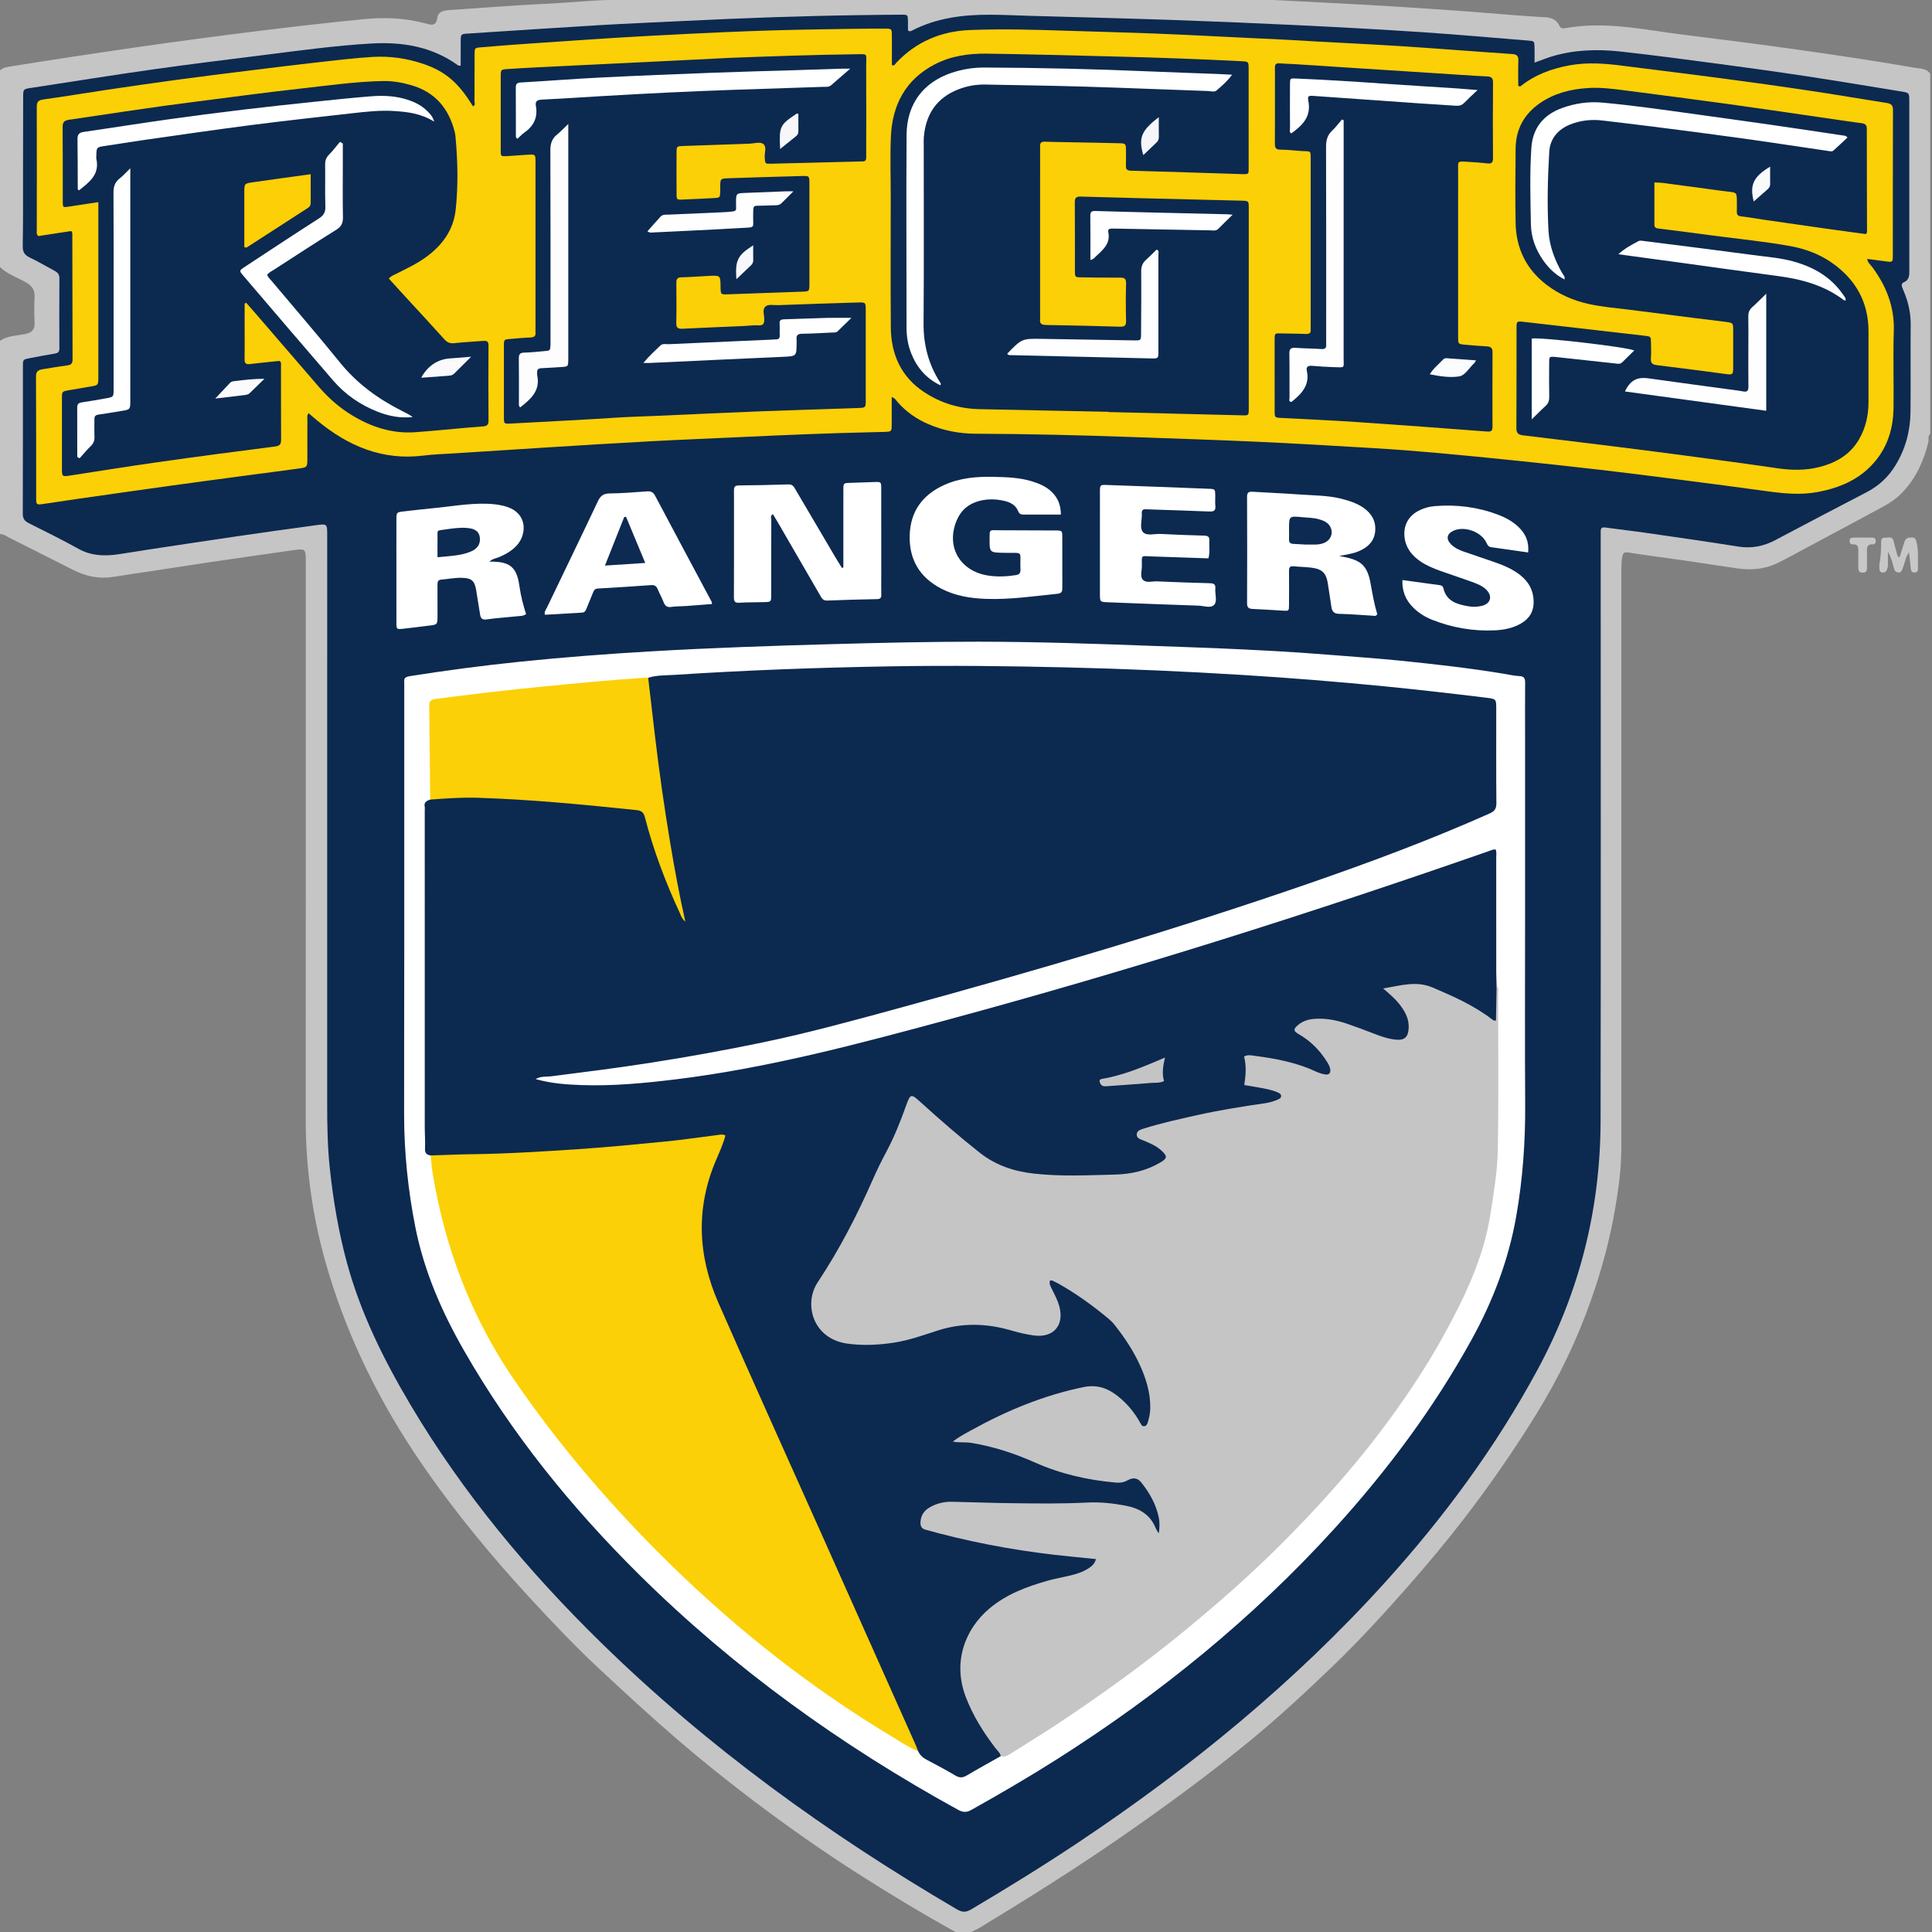 <?xml version="1.0" encoding="UTF-8"?>
<svg width="200px" height="200px" viewBox="0 0 200 200" version="1.1" xmlns="http://www.w3.org/2000/svg" xmlns:xlink="http://www.w3.org/1999/xlink">
    <rect x="0" y="0" width="200" height="200" fill="#808080" stroke="none"/>
    <!-- Generator: Sketch 54.1 (76490) - https://sketchapp.com -->
    <title>regis-co</title>
    <desc>Created with Sketch.</desc>
    <g id="regis-co" stroke="none" stroke-width="1" fill="none" fill-rule="evenodd">
        <g id="regis-co_BGL" transform="translate(0, 0)">
            <g id="regis-co" transform="translate(0, -1)">
                <g id="g10" transform="translate(100, 100.799) scale(-1, 1) rotate(-180) translate(-100, -100.799) translate(0, 0.042)" fill-rule="nonzero">
                    <g id="g12">
                        <path d="M99.636,0 C99.528,0.287 99.25,0.372 99.017,0.5 C95.497,2.45 92.051,4.521 88.662,6.691 C85.045,9.008 81.536,11.478 78.11,14.063 C75.409,16.102 72.762,18.213 70.194,20.421 C67.418,22.808 64.731,25.291 62.052,27.786 C59.633,30.04 57.359,32.43 55.121,34.848 C50.97,39.333 47.08,44.035 43.616,49.085 C39.428,55.191 36.156,61.734 34.011,68.824 C33.172,71.595 32.542,74.415 32.152,77.292 C31.819,79.753 31.647,82.214 31.649,84.696 C31.66,103.994 31.655,123.292 31.655,142.59 C31.655,143.703 31.566,143.775 30.462,143.616 C27.51,143.19 24.556,142.778 21.606,142.342 C18.923,141.946 16.247,141.508 13.563,141.126 C12.787,141.016 12.016,140.853 11.239,140.782 C9.98,140.667 8.776,140.961 7.648,141.524 C5.402,142.647 3.164,143.787 0.92,144.915 C0.626,145.062 0.353,145.275 1.88401478e-15,145.273 C1.88401478e-15,151.939 1.88401478e-15,158.606 1.88401478e-15,165.273 C0.778,165.812 1.713,165.798 2.586,165.972 C3.313,166.117 3.618,166.44 3.58,167.186 C3.535,168.056 3.537,168.932 3.579,169.802 C3.614,170.522 3.342,170.946 2.706,171.312 C1.799,171.832 0.773,172.162 0,172.909 C0,179.697 0,186.485 0,193.273 C0.335,193.575 0.763,193.625 1.18,193.692 C9.729,195.061 18.295,196.309 26.888,197.367 C30.491,197.81 34.099,198.223 37.713,198.577 C39.86,198.787 42.01,198.692 44.11,198.115 C44.695,197.954 45.159,197.853 45.261,198.703 C45.336,199.329 45.905,199.47 46.431,199.507 C48.331,199.641 50.231,199.771 52.131,199.906 C54.875,200.101 57.626,200.193 60.369,200.416 C61.604,200.516 62.847,200.559 64.082,200.595 C67.83,200.705 71.572,200.963 75.323,201.019 C80.284,201.092 85.243,201.194 90.205,201.18 C90.383,201.18 90.57,201.146 90.727,201.273 C92.545,201.273 94.364,201.273 96.182,201.273 C96.336,201.068 96.535,200.929 96.797,200.97 C97.919,201.148 99.06,201.102 100.182,201.273 C102.182,201.273 104.182,201.273 106.182,201.273 C106.369,201.129 106.589,201.178 106.796,201.181 C110.639,201.242 114.483,201.14 118.325,201.075 C123.132,200.995 127.934,200.766 132.736,200.51 C135.483,200.363 138.233,200.234 140.981,200.081 C144.331,199.894 147.68,199.67 151.029,199.436 C153.775,199.244 156.514,198.975 159.262,198.812 C160.092,198.763 160.998,198.836 161.443,197.858 C161.564,197.592 161.845,197.604 162.084,197.647 C166.201,198.389 170.232,197.461 174.272,196.961 C182.294,195.968 190.308,194.897 198.278,193.532 C198.825,193.438 199.454,193.482 199.818,192.909 C199.818,180.485 199.818,168.061 199.818,155.636 C199.532,155.404 199.689,155.069 199.62,154.787 C199.148,152.847 198.353,151.076 196.958,149.608 C196.387,149.007 195.721,148.535 195.004,148.145 C192.373,146.716 189.73,145.308 187.089,143.895 C186.076,143.353 185.071,142.792 184.041,142.284 C182.726,141.635 181.319,141.509 179.884,141.712 C178.005,141.978 176.131,142.279 174.253,142.551 C172.374,142.822 170.489,143.056 168.614,143.352 C168.189,143.419 168.02,143.381 167.941,142.928 C167.863,142.475 167.844,142.027 167.844,141.574 C167.844,122.396 167.845,103.219 167.843,84.041 C167.843,82.86 167.856,81.677 167.807,80.497 C167.739,78.868 167.5,77.253 167.234,75.648 C166.68,72.308 165.794,69.051 164.662,65.86 C163.223,61.798 161.364,57.943 159.102,54.27 C156.769,50.48 154.239,46.828 151.526,43.305 C149.737,40.981 147.853,38.734 145.92,36.527 C143.286,33.519 140.582,30.579 137.695,27.815 C135.008,25.242 132.28,22.716 129.4,20.352 C125.167,16.878 120.759,13.647 116.263,10.528 C111.415,7.165 106.421,4.033 101.378,0.975 C100.898,0.684 100.286,0.568 100,0 C99.879,0 99.758,0 99.636,0" id="path14" fill="#C6C5C5"></path>
                        <path d="M100.182,201.273 C99.594,200.897 98.9,201.186 98.272,200.953 C97.808,200.781 97.279,200.783 96.78,200.705 C96.243,200.622 96.244,200.621 96.182,201.273 C97.515,201.273 98.848,201.273 100.182,201.273" id="path16" fill="#FBFBFB"></path>
                        <path d="M195.437,143.432 C195.437,143.01 195.437,142.587 195.437,142.165 C195.438,141.919 195.402,141.683 195.277,141.466 C195.167,141.275 194.986,141.272 194.803,141.301 C194.624,141.33 194.564,141.468 194.56,141.63 C194.555,141.841 194.53,142.059 194.571,142.263 C194.708,142.949 194.734,143.64 194.732,144.336 C194.731,144.617 194.738,144.919 195.135,144.899 C195.463,144.882 195.892,145.082 196.023,144.54 C196.128,144.101 196.259,143.669 196.37,143.232 C196.408,143.086 196.421,142.934 196.634,142.851 C196.806,143.391 196.983,143.92 197.142,144.455 C197.26,144.852 197.537,144.919 197.908,144.918 C198.342,144.916 198.35,144.63 198.422,144.325 C198.625,143.458 198.508,142.579 198.548,141.706 C198.559,141.467 198.475,141.296 198.195,141.289 C197.925,141.282 197.83,141.427 197.806,141.675 C197.756,142.213 197.689,142.75 197.617,143.383 C197.239,142.834 197.189,142.261 196.977,141.753 C196.885,141.533 196.855,141.277 196.518,141.294 C196.205,141.309 196.104,141.541 196.048,141.769 C195.908,142.341 195.757,142.906 195.437,143.432" id="path18" fill="#C8C7C7"></path>
                        <path d="M192.847,144.907 C193.149,144.908 193.451,144.91 193.753,144.907 C193.983,144.904 194.175,144.849 194.178,144.562 C194.18,144.347 194.072,144.195 193.863,144.207 C193.281,144.238 193.251,143.881 193.266,143.446 C193.284,142.933 193.271,142.419 193.27,141.906 C193.269,141.602 193.304,141.285 192.841,141.275 C192.398,141.264 192.368,141.538 192.371,141.867 C192.377,142.411 192.362,142.955 192.375,143.498 C192.384,143.897 192.351,144.229 191.817,144.202 C191.555,144.189 191.444,144.359 191.467,144.615 C191.489,144.85 191.659,144.901 191.851,144.905 C192.183,144.911 192.515,144.906 192.847,144.907" id="path20" fill="#C8C7C7"></path>
                        <path d="M47.69,193.749 C47.69,194.594 47.684,195.427 47.692,196.26 C47.699,197.04 47.706,197.034 48.503,197.086 C53.006,197.374 57.508,197.683 62.012,197.95 C64.975,198.127 67.942,198.242 70.906,198.39 C77.048,198.695 83.193,198.912 89.343,198.995 C90.675,199.014 92.008,199.031 93.341,199.036 C93.972,199.038 93.976,199.017 93.992,198.365 C94,198.034 93.993,197.702 93.993,197.412 C94.145,197.274 94.255,197.312 94.364,197.369 C96.936,198.707 99.713,199.047 102.556,199.031 C103.919,199.025 105.282,198.955 106.644,198.917 C111.459,198.779 116.274,198.664 121.088,198.499 C125.447,198.349 129.806,198.169 134.162,197.958 C138.488,197.748 142.813,197.516 147.134,197.23 C150.82,196.986 154.5,196.653 158.182,196.358 C158.828,196.306 158.836,196.3 158.853,195.669 C158.866,195.16 158.855,194.65 158.855,194.072 C159.516,194.31 160.073,194.538 160.647,194.712 C162.977,195.418 165.369,195.482 167.76,195.22 C171.099,194.855 174.43,194.408 177.76,193.966 C180.82,193.559 183.878,193.137 186.931,192.675 C190.221,192.176 193.504,191.623 196.79,191.092 C197.644,190.954 197.648,190.951 197.648,190.071 C197.649,184.253 197.646,178.434 197.653,172.616 C197.654,172.086 197.675,171.584 197.075,171.327 C196.833,171.224 196.831,171.005 196.92,170.784 C196.999,170.588 197.085,170.394 197.163,170.197 C197.579,169.146 197.804,168.068 197.794,166.924 C197.766,163.924 197.808,160.924 197.775,157.924 C197.755,155.953 197.262,154.093 196.226,152.396 C195.499,151.204 194.525,150.281 193.284,149.633 C190.118,147.979 186.95,146.329 183.796,144.653 C182.576,144.005 181.331,143.752 179.948,143.973 C176.753,144.485 173.548,144.94 170.346,145.402 C168.969,145.601 167.584,145.751 166.207,145.945 C165.852,145.994 165.689,145.908 165.703,145.537 C165.714,145.265 165.703,144.992 165.703,144.719 C165.703,124.658 165.728,104.598 165.692,84.537 C165.676,75.411 163.514,66.811 159.161,58.755 C154.828,50.737 149.466,43.471 143.364,36.732 C133.974,26.363 123.237,17.575 111.624,9.826 C107.996,7.405 104.285,5.116 100.533,2.894 C99.989,2.572 99.602,2.584 99.063,2.9 C85.73,10.706 73.276,19.686 62.214,30.515 C54.65,37.92 47.911,45.998 42.495,55.128 C39.737,59.777 37.342,64.591 35.915,69.837 C35.048,73.028 34.5,76.274 34.147,79.56 C33.906,81.794 33.868,84.03 33.869,86.273 C33.874,105.909 33.872,125.545 33.872,145.181 C33.872,146.319 33.868,146.344 32.738,146.191 C29.951,145.814 27.165,145.422 24.382,145.016 C21.33,144.57 18.281,144.104 15.231,143.644 C14.215,143.49 13.202,143.312 12.184,143.168 C10.782,142.969 9.431,143.017 8.132,143.738 C6.439,144.678 4.701,145.536 2.969,146.403 C2.538,146.619 2.356,146.87 2.358,147.377 C2.379,152.467 2.369,157.558 2.372,162.649 C2.373,163.349 2.383,163.35 3.102,163.484 C3.964,163.644 4.825,163.816 5.691,163.958 C6.02,164.011 6.148,164.145 6.147,164.488 C6.136,166.912 6.134,169.337 6.15,171.761 C6.152,172.163 5.96,172.358 5.641,172.527 C4.784,172.979 3.953,173.483 3.079,173.898 C2.543,174.154 2.343,174.467 2.354,175.079 C2.398,177.563 2.379,180.048 2.383,182.533 C2.387,185.2 2.388,187.866 2.398,190.533 C2.402,191.34 2.415,191.335 3.245,191.461 C7.493,192.107 11.736,192.792 15.99,193.393 C19.946,193.952 23.913,194.429 27.877,194.931 C31.391,195.376 34.906,195.849 38.442,196.053 C41.647,196.237 44.725,195.74 47.415,193.791 C47.456,193.761 47.525,193.772 47.69,193.749" id="path22" fill="#0C2950"></path>
                        <path d="M157.369,191.599 C158.873,192.811 160.619,193.454 162.485,193.793 C164.324,194.128 166.162,193.987 168.001,193.747 C170.22,193.458 172.442,193.196 174.661,192.91 C177.149,192.589 179.638,192.266 182.123,191.921 C184.428,191.6 186.731,191.263 189.031,190.909 C191.121,190.587 193.205,190.225 195.295,189.899 C195.741,189.83 195.962,189.697 195.96,189.174 C195.94,184.145 195.95,179.115 195.945,174.085 C195.945,173.422 195.917,173.41 195.284,173.491 C194.634,173.575 193.983,173.663 193.295,173.754 C193.341,173.357 193.614,173.18 193.786,172.948 C195.256,170.974 196.123,168.825 196.045,166.3 C195.962,163.636 196.055,160.967 196.017,158.301 C195.983,155.837 195.173,153.66 193.319,151.973 C191.867,150.653 190.092,149.986 188.186,149.626 C186.463,149.301 184.752,149.453 183.033,149.69 C179.976,150.111 176.916,150.512 173.855,150.905 C171.123,151.257 168.391,151.606 165.655,151.922 C162.648,152.271 159.639,152.594 156.628,152.905 C153.918,153.185 151.206,153.453 148.492,153.694 C146.411,153.878 144.327,154.038 142.242,154.163 C138.221,154.404 134.2,154.641 130.176,154.825 C125.911,155.02 121.642,155.155 117.375,155.308 C111.925,155.504 106.475,155.637 101.022,155.656 C99.312,155.662 97.656,155.975 96.076,156.661 C94.862,157.187 93.81,157.927 92.931,158.918 C92.779,159.089 92.679,159.319 92.312,159.461 C92.312,158.632 92.312,157.863 92.312,157.094 C92.312,156.912 92.316,156.73 92.311,156.548 C92.294,155.881 92.293,155.877 91.586,155.845 C91.162,155.827 90.738,155.823 90.314,155.814 C85.863,155.715 81.415,155.533 76.967,155.323 C73.791,155.173 70.613,155.05 67.437,154.88 C63.809,154.686 60.181,154.458 56.554,154.234 C53.32,154.035 50.086,153.823 46.853,153.614 C45.856,153.549 44.853,153.524 43.863,153.398 C39.6,152.857 36.029,154.378 32.825,157.033 C32.532,157.275 32.245,157.525 31.937,157.789 C31.745,157.502 31.823,157.256 31.822,157.029 C31.812,155.726 31.818,154.423 31.817,153.12 C31.816,152.195 31.818,152.18 30.947,152.058 C29.419,151.844 27.887,151.653 26.358,151.448 C23.448,151.058 20.539,150.673 17.631,150.27 C14.395,149.822 11.16,149.359 7.925,148.897 C6.757,148.731 5.592,148.54 4.424,148.377 C3.783,148.289 3.744,148.321 3.743,148.956 C3.738,153.167 3.751,157.379 3.727,161.591 C3.724,162.13 3.987,162.265 4.411,162.332 C5.247,162.464 6.08,162.618 6.919,162.722 C7.313,162.77 7.514,162.885 7.512,163.326 C7.496,167.689 7.495,172.052 7.486,176.414 C7.486,176.469 7.441,176.523 7.389,176.641 C6.252,176.467 5.096,176.291 3.972,176.119 C3.738,176.314 3.808,176.539 3.808,176.737 C3.809,180.979 3.824,185.22 3.807,189.462 C3.805,189.991 3.94,190.184 4.484,190.259 C6.698,190.564 8.904,190.938 11.115,191.266 C13.537,191.625 15.96,191.977 18.387,192.304 C20.933,192.647 23.483,192.964 26.034,193.28 C28.374,193.57 30.715,193.859 33.059,194.123 C34.893,194.329 36.728,194.553 38.569,194.663 C40.331,194.769 42.074,194.525 43.756,193.963 C46.09,193.183 47.463,192.008 48.959,189.553 C49.25,189.656 49.117,189.906 49.119,190.083 C49.13,191.689 49.122,193.295 49.128,194.9 C49.13,195.602 49.138,195.6 49.789,195.657 C53.227,195.958 56.671,196.165 60.113,196.405 C65.067,196.751 70.027,197.002 74.986,197.225 C78.284,197.373 81.584,197.468 84.886,197.517 C87.127,197.55 89.368,197.601 91.609,197.59 C92.311,197.586 92.32,197.575 92.326,196.894 C92.335,195.866 92.328,194.837 92.328,193.82 C92.611,193.702 92.666,193.934 92.774,194.049 C94.833,196.237 97.422,197.322 100.365,197.444 C103.754,197.584 107.149,197.481 110.54,197.37 C113.628,197.268 116.717,197.197 119.803,197.073 C123.131,196.94 126.457,196.762 129.784,196.601 C131.084,196.537 132.385,196.494 133.686,196.412 C137.372,196.178 141.064,196.03 144.75,195.795 C148.677,195.545 152.599,195.227 156.525,194.963 C157.025,194.929 157.199,194.771 157.179,194.268 C157.144,193.401 157.169,192.532 157.169,191.664 C157.236,191.642 157.303,191.62 157.369,191.599" id="path24" fill="#FCD006"></path>
                        <path d="M157.875,105.417 C157.875,99.024 157.845,92.631 157.886,86.237 C157.911,82.35 157.634,78.501 156.964,74.67 C156.167,70.118 154.55,65.879 152.323,61.848 C148.392,54.731 143.561,48.27 138.1,42.269 C129.667,33.002 120.029,25.179 109.466,18.472 C106.554,16.623 103.575,14.886 100.566,13.201 C100.045,12.91 99.684,12.929 99.166,13.214 C87.08,19.859 75.974,27.837 66.159,37.556 C59.133,44.515 52.959,52.148 48.031,60.751 C45.731,64.765 43.901,68.959 42.996,73.526 C42.234,77.37 41.837,81.247 41.833,85.164 C41.829,90.83 41.846,96.496 41.848,102.162 C41.851,111.192 41.848,120.221 41.848,129.251 C41.848,129.433 41.854,129.615 41.848,129.796 C41.828,130.316 41.797,130.462 42.537,130.579 C46.244,131.167 49.962,131.652 53.695,132.041 C58.303,132.521 62.92,132.869 67.546,133.137 C73.685,133.494 79.828,133.699 85.975,133.871 C91.092,134.013 96.21,134.133 101.328,134.128 C107.203,134.122 113.077,133.928 118.949,133.706 C121.279,133.618 123.611,133.552 125.941,133.452 C129.783,133.284 133.624,133.097 137.458,132.783 C139.962,132.578 142.471,132.417 144.97,132.162 C148.581,131.795 152.19,131.388 155.773,130.791 C156.28,130.706 156.787,130.591 157.298,130.568 C157.801,130.547 157.885,130.3 157.881,129.87 C157.866,128.112 157.875,126.355 157.875,124.598 C157.875,118.204 157.875,111.811 157.875,105.417" id="path26" fill="#FFFFFF"></path>
                        <path d="M87.303,141.806 C87.303,142.095 87.303,142.384 87.303,142.673 C87.303,145.066 87.3,147.459 87.305,149.853 C87.306,150.546 87.316,150.546 87.991,150.57 C88.838,150.6 89.685,150.634 90.532,150.657 C91.214,150.676 91.225,150.67 91.226,149.966 C91.23,146.906 91.228,143.846 91.228,140.786 C91.228,140.18 91.217,139.574 91.231,138.969 C91.238,138.656 91.111,138.544 90.806,138.537 C89.081,138.497 87.355,138.461 85.63,138.386 C85.19,138.366 85.068,138.633 84.9,138.923 C83.431,141.464 81.958,144.003 80.485,146.542 C80.335,146.801 80.176,147.056 80.017,147.319 C79.711,147.19 79.844,146.948 79.843,146.775 C79.833,144.169 79.839,141.564 79.834,138.958 C79.833,138.26 79.823,138.248 79.153,138.226 C78.276,138.197 77.396,138.213 76.52,138.162 C76.052,138.134 75.972,138.323 75.974,138.737 C75.989,141.554 75.982,144.372 75.982,147.189 C75.982,148.037 75.991,148.886 75.978,149.734 C75.973,150.082 76.019,150.298 76.458,150.303 C78.184,150.318 79.911,150.355 81.636,150.41 C82.068,150.424 82.195,150.14 82.364,149.854 C83.744,147.506 85.127,145.159 86.511,142.813 C86.718,142.462 86.937,142.117 87.15,141.77 C87.201,141.782 87.252,141.794 87.303,141.806" id="path28" fill="#FFFFFF"></path>
                        <path d="M109.823,147.286 C108.495,147.286 107.256,147.289 106.017,147.284 C105.729,147.283 105.525,147.315 105.393,147.651 C105.152,148.264 104.601,148.554 103.993,148.698 C103.128,148.903 102.25,148.928 101.383,148.701 C100.294,148.416 99.503,147.772 99.052,146.721 C97.881,143.996 99.345,141.407 102.348,140.966 C103.276,140.83 104.219,140.873 105.155,141.02 C105.529,141.08 105.653,141.234 105.637,141.606 C105.555,143.636 106.064,143.281 103.942,143.328 C102.427,143.361 102.426,143.335 102.445,144.889 C102.447,145.04 102.448,145.192 102.451,145.343 C102.456,145.563 102.572,145.672 102.789,145.672 C103.092,145.671 103.395,145.664 103.698,145.663 C105.546,145.656 107.395,145.655 109.243,145.642 C109.954,145.637 109.965,145.627 109.967,144.964 C109.974,143.236 109.967,141.509 109.972,139.782 C109.973,139.431 109.982,139.141 109.491,139.091 C107.022,138.84 104.561,138.472 102.067,138.56 C100.448,138.617 98.872,138.873 97.419,139.631 C95.188,140.796 94.094,142.652 94.173,145.167 C94.25,147.627 95.499,149.319 97.702,150.331 C99.366,151.096 101.147,151.237 102.941,151.191 C104.239,151.158 105.545,151.12 106.807,150.734 C107.567,150.502 108.289,150.203 108.87,149.639 C109.512,149.017 109.82,148.255 109.823,147.286" id="path30" fill="#FFFFFF"></path>
                        <path d="M138.635,143.002 C138.888,142.951 138.976,142.932 139.064,142.916 C140.934,142.558 141.555,141.978 141.891,140.116 C142.084,139.047 142.263,137.979 142.581,136.985 C142.43,136.714 142.237,136.811 142.069,136.82 C140.92,136.887 139.772,136.987 138.621,137.012 C138.073,137.023 137.889,137.281 137.822,137.756 C137.713,138.536 137.577,139.311 137.466,140.09 C137.308,141.2 136.903,141.641 135.799,141.786 C135.169,141.869 134.529,141.87 133.897,141.936 C133.508,141.977 133.437,141.787 133.439,141.462 C133.447,140.28 133.449,139.098 133.439,137.917 C133.433,137.309 133.419,137.306 132.831,137.34 C131.773,137.4 130.715,137.477 129.656,137.52 C129.232,137.537 129.093,137.697 129.095,138.127 C129.11,141.794 129.113,145.461 129.094,149.127 C129.091,149.617 129.302,149.672 129.695,149.647 C131.267,149.55 132.841,149.489 134.412,149.375 C135.919,149.265 137.441,149.29 138.921,148.909 C139.716,148.704 140.491,148.452 141.169,147.973 C141.997,147.389 142.448,146.608 142.36,145.575 C142.273,144.556 141.648,143.944 140.766,143.541 C140.125,143.248 139.432,143.158 138.635,143.002" id="path32" fill="#FFFFFF"></path>
                        <path d="M50.659,142.409 C53.122,142.499 53.543,141.506 53.795,139.743 C53.929,138.809 54.164,137.908 54.458,136.992 C54.184,136.767 53.842,136.792 53.526,136.759 C52.474,136.646 51.415,136.584 50.368,136.434 C49.902,136.367 49.762,136.566 49.7,136.933 C49.559,137.768 49.433,138.605 49.296,139.44 C49.13,140.451 48.813,140.719 47.791,140.741 C47.091,140.755 46.406,140.616 45.713,140.56 C45.332,140.53 45.286,140.332 45.288,140.025 C45.296,138.966 45.292,137.906 45.291,136.847 C45.29,135.885 45.289,135.891 44.362,135.785 C43.49,135.685 42.622,135.561 41.75,135.469 C41.051,135.395 41.038,135.409 41.036,136.097 C41.031,138.639 41.034,141.181 41.034,143.723 C41.034,144.722 41.031,145.72 41.035,146.719 C41.039,147.541 41.044,147.536 41.892,147.626 C42.824,147.724 43.753,147.849 44.686,147.933 C46.612,148.107 48.521,148.476 50.467,148.406 C51.167,148.381 51.848,148.302 52.516,148.075 C54.641,147.354 54.511,145.233 53.529,144.129 C53.015,143.552 52.367,143.177 51.662,142.88 C51.365,142.756 51.017,142.74 50.659,142.409" id="path34" fill="#FFFFFF"></path>
                        <path d="M158.196,143.366 C156.874,143.555 155.625,143.738 154.375,143.909 C154.093,143.947 153.994,144.109 153.885,144.353 C153.376,145.492 151.627,146.133 150.485,145.626 C149.771,145.309 149.662,144.757 150.219,144.2 C150.59,143.828 151.066,143.617 151.551,143.446 C152.605,143.075 153.668,142.731 154.722,142.361 C155.666,142.029 156.587,141.647 157.38,141.017 C158.26,140.32 158.747,139.43 158.762,138.284 C158.777,137.235 158.308,136.496 157.414,135.991 C156.575,135.517 155.65,135.344 154.712,135.302 C152.509,135.203 150.372,135.57 148.317,136.372 C147.579,136.659 146.906,137.064 146.333,137.621 C145.516,138.416 145.126,139.368 145.179,140.511 C146.461,140.334 147.738,140.157 149.015,139.983 C149.209,139.957 149.364,139.891 149.413,139.68 C149.733,138.305 150.831,137.998 152.003,137.794 C152.488,137.709 152.976,137.726 153.446,137.85 C154.324,138.083 154.514,138.853 153.872,139.501 C153.453,139.923 152.908,140.124 152.37,140.32 C151.293,140.714 150.2,141.064 149.12,141.453 C148.409,141.709 147.704,141.997 147.074,142.419 C146.16,143.034 145.511,143.837 145.392,144.986 C145.276,146.117 145.769,147.09 146.764,147.635 C147.329,147.944 147.945,148.119 148.579,148.168 C150.81,148.341 152.988,148.066 155.087,147.272 C155.855,146.981 156.572,146.592 157.176,146.021 C157.894,145.341 158.3,144.535 158.196,143.366" id="path36" fill="#FFFFFF"></path>
                        <path d="M56.406,136.915 C56.328,137.253 56.516,137.444 56.616,137.652 C58.378,141.332 60.162,145.002 61.905,148.691 C62.176,149.266 62.501,149.469 63.131,149.475 C64.4,149.489 65.669,149.592 66.936,149.687 C67.341,149.718 67.6,149.646 67.809,149.251 C69.747,145.591 71.705,141.941 73.655,138.287 C73.682,138.238 73.68,138.173 73.709,138.028 C72.816,137.958 71.93,137.885 71.045,137.822 C70.532,137.786 70.012,137.803 69.506,137.728 C69.055,137.66 68.844,137.83 68.691,138.229 C68.52,138.68 68.273,139.102 68.091,139.549 C67.961,139.872 67.777,140.012 67.412,139.986 C65.572,139.854 63.73,139.736 61.887,139.631 C61.58,139.613 61.48,139.44 61.386,139.202 C61.175,138.668 60.95,138.14 60.734,137.607 C60.643,137.38 60.563,137.155 60.258,137.138 C58.971,137.067 57.684,136.989 56.406,136.915" id="path38" fill="#FFFFFF"></path>
                        <path d="M125.097,142.755 C123.145,142.822 121.211,142.894 119.276,142.954 C118.052,142.992 118.203,143.166 118.206,141.952 C118.208,141.473 117.997,140.876 118.304,140.545 C118.65,140.172 119.279,140.396 119.783,140.373 C121.598,140.293 123.413,140.226 125.23,140.182 C125.642,140.172 125.853,140.083 125.81,139.624 C125.757,139.057 126.037,138.337 125.699,137.955 C125.343,137.553 124.615,137.842 124.054,137.86 C120.937,137.962 117.82,138.088 114.704,138.209 C113.871,138.241 113.865,138.245 113.864,139.076 C113.862,142.59 113.861,146.104 113.865,149.618 C113.866,150.356 113.875,150.376 114.61,150.35 C118.12,150.227 121.63,150.097 125.14,149.958 C125.787,149.933 125.79,149.91 125.804,149.284 C125.812,148.92 125.773,148.553 125.813,148.194 C125.87,147.68 125.627,147.587 125.182,147.605 C123.185,147.687 121.187,147.748 119.19,147.816 C119.008,147.822 118.827,147.821 118.645,147.834 C118.358,147.854 118.17,147.773 118.201,147.439 C118.204,147.409 118.199,147.378 118.201,147.348 C118.232,146.716 117.948,145.929 118.309,145.492 C118.687,145.036 119.503,145.314 120.127,145.283 C121.639,145.206 123.152,145.147 124.665,145.108 C125.052,145.098 125.221,144.976 125.192,144.583 C125.149,143.986 125.274,143.378 125.097,142.755" id="path40" fill="#FFFFFF"></path>
                        <path d="M25.325,169.13 C25.325,168.233 25.324,167.337 25.325,166.441 C25.325,165.411 25.336,164.38 25.32,163.35 C25.314,162.945 25.469,162.819 25.865,162.867 C26.885,162.991 27.909,163.089 28.918,163.195 C29.139,163.078 29.088,162.879 29.089,162.709 C29.093,160.164 29.084,157.619 29.099,155.074 C29.102,154.609 29.013,154.404 28.475,154.336 C24.396,153.818 20.321,153.275 16.25,152.699 C13.228,152.271 10.215,151.783 7.198,151.319 C6.468,151.206 6.413,151.237 6.412,151.961 C6.407,154.415 6.407,156.869 6.412,159.323 C6.413,160.039 6.424,160.038 7.164,160.164 C7.91,160.291 8.654,160.421 9.4,160.548 C10.176,160.681 10.18,160.68 10.18,161.542 C10.181,165.572 10.181,169.602 10.181,173.632 C10.181,175.598 10.181,177.564 10.181,179.633 C9.111,179.47 8.111,179.32 7.112,179.165 C6.523,179.074 6.5,179.074 6.498,179.694 C6.49,182.269 6.508,184.845 6.483,187.42 C6.478,187.939 6.694,188.092 7.155,188.159 C11.466,188.791 15.77,189.464 20.094,190.01 C23.727,190.468 27.355,190.971 30.994,191.373 C33.881,191.692 36.762,192.112 39.673,192.167 C40.65,192.185 41.606,192.012 42.539,191.747 C45.017,191.042 46.457,189.351 47.071,186.897 C47.108,186.75 47.134,186.6 47.148,186.449 C47.387,183.911 47.443,181.35 47.17,178.833 C46.9,176.328 45.282,174.566 43.139,173.315 C42.461,172.919 41.743,172.591 41.048,172.223 C40.784,172.084 40.482,172.002 40.252,171.714 C40.816,171.096 41.382,170.473 41.951,169.854 C43.303,168.381 44.665,166.917 46.002,165.431 C46.294,165.106 46.58,164.982 47.023,165.032 C48.016,165.143 49.015,165.186 50.011,165.266 C50.358,165.293 50.573,165.247 50.57,164.805 C50.555,162.199 50.555,159.593 50.572,156.987 C50.575,156.58 50.389,156.45 50.044,156.42 C49.441,156.37 48.837,156.325 48.234,156.272 C46.486,156.119 44.739,155.941 42.989,155.814 C40.609,155.642 38.45,156.344 36.437,157.568 C35.158,158.345 34.041,159.317 33.064,160.446 C30.824,163.035 28.591,165.63 26.355,168.222 C26.068,168.554 25.777,168.881 25.487,169.21 C25.433,169.183 25.379,169.156 25.325,169.13" id="path42" fill="#0C2950"></path>
                        <path d="M114.741,157.927 C110.29,158.018 105.839,158.101 101.388,158.201 C99.316,158.248 97.391,158.822 95.66,159.97 C93.256,161.564 92.235,163.901 92.217,166.705 C92.187,171.219 92.208,175.733 92.208,180.247 C92.208,182.308 92.134,184.371 92.226,186.427 C92.373,189.707 93.742,192.314 96.745,193.884 C98.451,194.776 100.314,195.031 102.203,195.003 C106.534,194.937 110.863,194.823 115.192,194.713 C119.643,194.6 124.092,194.452 128.539,194.216 C129.25,194.178 129.257,194.169 129.258,193.426 C129.261,190.033 129.258,186.639 129.26,183.246 C129.26,182.511 129.311,182.509 128.495,182.534 C124.681,182.652 120.868,182.782 117.054,182.888 C116.639,182.9 116.539,183.061 116.555,183.433 C116.575,183.947 116.564,184.463 116.558,184.978 C116.55,185.694 116.547,185.711 115.798,185.73 C114.072,185.774 112.346,185.8 110.62,185.834 C109.802,185.85 108.984,185.858 108.167,185.888 C107.826,185.901 107.652,185.787 107.671,185.428 C107.681,185.247 107.672,185.065 107.672,184.883 C107.671,179.217 107.671,173.552 107.671,167.886 C107.671,167.765 107.686,167.642 107.67,167.523 C107.603,167.029 107.845,166.922 108.297,166.914 C110.841,166.873 113.384,166.811 115.927,166.738 C116.368,166.725 116.583,166.812 116.57,167.323 C116.537,168.625 116.536,169.928 116.57,171.23 C116.584,171.745 116.364,171.819 115.928,171.816 C114.595,171.805 113.262,171.823 111.929,171.846 C111.291,171.856 111.277,171.872 111.275,172.508 C111.268,174.871 111.283,177.235 111.263,179.598 C111.259,180.067 111.391,180.221 111.874,180.206 C115.719,180.093 119.564,180.004 123.409,179.908 C125.105,179.866 126.801,179.828 128.496,179.783 C129.259,179.762 129.271,179.756 129.272,179.05 C129.275,172.112 129.275,165.173 129.271,158.235 C129.271,157.558 129.253,157.545 128.637,157.559 C124.005,157.672 119.372,157.787 114.741,157.902 C114.741,157.911 114.741,157.919 114.741,157.927" id="path44" fill="#0C2950"></path>
                        <path d="M193.157,176.323 C192.003,176.479 190.835,176.63 189.669,176.795 C187.275,177.134 184.882,177.478 182.489,177.825 C181.741,177.933 180.998,178.077 180.247,178.157 C179.887,178.195 179.784,178.35 179.797,178.676 C179.811,179.008 179.8,179.342 179.799,179.675 C179.797,180.633 179.795,180.623 178.802,180.731 C178.11,180.806 177.423,180.911 176.734,181.004 C175.175,181.212 173.618,181.423 172.059,181.627 C171.825,181.657 171.586,181.651 171.263,181.666 C171.263,180.183 171.263,178.734 171.262,177.287 C171.262,177.023 171.401,176.934 171.655,176.902 C173.547,176.667 175.437,176.427 177.327,176.172 C179.995,175.812 182.679,175.561 185.329,175.08 C186.891,174.796 188.366,174.249 189.672,173.328 C192.111,171.607 193.424,169.273 193.428,166.254 C193.431,163.8 193.432,161.346 193.426,158.892 C193.423,157.537 193.131,156.256 192.444,155.07 C191.53,153.497 190.093,152.666 188.401,152.223 C186.948,151.843 185.47,151.865 183.987,152.083 C182.013,152.374 180.037,152.644 178.06,152.911 C175.483,153.258 172.906,153.601 170.328,153.933 C168.199,154.208 166.069,154.468 163.938,154.73 C161.838,154.989 159.737,155.247 157.636,155.494 C157.17,155.548 156.973,155.732 156.976,156.242 C156.998,159.696 156.985,163.15 156.991,166.604 C156.992,167.292 157.014,167.318 157.723,167.238 C160.61,166.915 163.495,166.577 166.382,166.244 C167.675,166.095 168.968,165.948 170.261,165.799 C170.891,165.726 170.897,165.725 170.908,165.08 C170.917,164.534 170.946,163.986 170.9,163.444 C170.858,162.956 171.087,162.809 171.511,162.758 C173.042,162.572 174.573,162.373 176.104,162.177 C176.914,162.072 177.723,161.962 178.533,161.853 C179.397,161.736 179.415,161.745 179.418,162.577 C179.423,163.85 179.423,165.122 179.418,166.394 C179.414,167.116 179.409,167.131 178.675,167.23 C177.597,167.376 176.515,167.495 175.435,167.632 C173.186,167.917 170.938,168.212 168.688,168.492 C167.278,168.667 165.86,168.78 164.47,169.086 C162.884,169.436 161.423,170.069 160.125,171.054 C158.006,172.662 156.947,174.832 156.897,177.465 C156.847,180.039 156.873,182.616 156.897,185.19 C156.915,187.178 157.78,188.748 159.408,189.875 C160.894,190.903 162.585,191.324 164.364,191.442 C165.64,191.528 166.903,191.368 168.165,191.204 C171.735,190.74 175.307,190.284 178.873,189.791 C182.469,189.294 186.06,188.757 189.653,188.237 C190.671,188.09 191.688,187.937 192.708,187.803 C193.057,187.758 193.252,187.645 193.252,187.244 C193.251,183.669 193.266,180.094 193.274,176.52 C193.274,176.494 193.245,176.469 193.157,176.323" id="path46" fill="#0C2950"></path>
                        <path d="M75.53,194.567 C79.859,194.727 84.187,194.886 88.519,194.939 C89.909,194.956 89.661,195.089 89.667,193.793 C89.681,190.823 89.672,187.854 89.671,184.884 C89.671,184.672 89.667,184.46 89.669,184.248 C89.67,183.999 89.581,183.838 89.302,183.847 C89.211,183.851 89.12,183.845 89.029,183.843 C85.97,183.765 82.912,183.685 79.853,183.609 C79.193,183.593 79.214,183.603 79.163,184.23 C79.122,184.728 79.421,185.393 78.98,185.677 C78.648,185.892 78.049,185.696 77.569,185.68 C75.298,185.602 73.028,185.522 70.758,185.444 C70.052,185.419 70.041,185.42 70.037,184.755 C70.03,183.331 70.029,181.906 70.038,180.482 C70.042,179.88 70.064,179.872 70.652,179.898 C71.741,179.947 72.831,179.989 73.919,180.053 C74.542,180.089 74.542,180.106 74.558,180.753 C74.562,180.905 74.558,181.056 74.559,181.208 C74.564,182.06 74.564,182.075 75.458,182.105 C77.971,182.19 80.484,182.266 82.997,182.334 C83.783,182.356 83.79,182.341 83.791,181.545 C83.794,178.091 83.794,174.636 83.791,171.182 C83.79,170.389 83.783,170.39 83.006,170.362 C80.464,170.272 77.921,170.18 75.378,170.089 C74.601,170.062 74.601,170.064 74.591,170.877 C74.578,172.036 74.577,172.046 73.441,171.999 C72.473,171.959 71.506,171.866 70.538,171.848 C70.056,171.84 70.01,171.606 70.014,171.222 C70.028,169.858 70.038,168.494 70.009,167.131 C69.998,166.647 70.158,166.502 70.629,166.525 C72.747,166.633 74.866,166.714 76.984,166.806 C77.498,166.829 78.014,166.903 78.526,166.877 C79.035,166.851 79.12,167.078 79.116,167.517 C79.113,167.959 78.9,168.52 79.235,168.819 C79.552,169.102 80.105,168.95 80.552,168.967 C83.306,169.07 86.061,169.164 88.816,169.243 C89.612,169.266 89.62,169.241 89.622,168.467 C89.625,165.345 89.624,162.224 89.622,159.103 C89.621,158.359 89.615,158.346 88.818,158.319 C85.519,158.204 82.218,158.113 78.919,157.984 C75.288,157.843 71.658,157.673 68.028,157.509 C66.667,157.448 65.305,157.416 63.944,157.329 C60.257,157.092 56.567,156.909 52.878,156.71 C52.18,156.672 52.167,156.683 52.165,157.345 C52.16,159.83 52.16,162.315 52.166,164.8 C52.167,165.411 52.181,165.415 52.819,165.468 C53.513,165.526 54.207,165.594 54.903,165.621 C55.274,165.636 55.476,165.743 55.438,166.148 C55.421,166.328 55.436,166.511 55.436,166.693 C55.436,172.299 55.436,177.905 55.436,183.511 C55.436,183.633 55.438,183.754 55.436,183.875 C55.422,184.558 55.421,184.575 54.729,184.544 C53.973,184.51 53.22,184.428 52.464,184.392 C51.856,184.364 51.837,184.38 51.835,184.957 C51.828,187.533 51.828,190.108 51.836,192.684 C51.837,193.351 51.854,193.361 52.57,193.409 C53.627,193.48 54.686,193.543 55.745,193.595 C61.099,193.859 66.454,194.117 71.809,194.379 C73.05,194.439 74.289,194.505 75.53,194.567" id="path48" fill="#0C2950"></path>
                        <path d="M150.944,174.392 C150.944,171.483 150.943,168.575 150.945,165.666 C150.946,164.939 150.952,164.933 151.659,164.872 C152.414,164.806 153.168,164.738 153.924,164.699 C154.336,164.678 154.508,164.522 154.506,164.09 C154.492,161.514 154.496,158.939 154.502,156.363 C154.503,155.967 154.361,155.853 153.955,155.883 C149.428,156.227 144.9,156.567 140.37,156.873 C137.802,157.046 135.23,157.153 132.66,157.289 C131.967,157.326 131.953,157.326 131.951,158.006 C131.944,160.461 131.949,162.915 131.948,165.369 C131.948,166.108 131.977,166.053 132.664,166.039 C133.512,166.022 134.36,166.016 135.208,165.986 C135.555,165.973 135.715,166.092 135.684,166.45 C135.669,166.63 135.682,166.813 135.682,166.995 C135.683,172.63 135.684,178.266 135.681,183.902 C135.681,185.078 135.742,184.856 134.735,184.919 C134.01,184.964 133.286,185.067 132.561,185.063 C132.047,185.06 131.972,185.285 131.975,185.717 C131.99,187.656 131.981,189.595 131.981,191.535 C131.981,192.202 131.994,192.868 131.978,193.534 C131.969,193.881 132.085,194.029 132.447,193.998 C132.929,193.957 133.414,193.955 133.898,193.924 C136.377,193.766 138.855,193.603 141.333,193.443 C144.656,193.228 147.981,193.013 151.305,192.799 C152.181,192.743 153.058,192.682 153.935,192.645 C154.372,192.627 154.563,192.494 154.558,191.999 C154.532,189.393 154.537,186.787 154.555,184.181 C154.558,183.733 154.414,183.592 153.978,183.64 C153.287,183.716 152.592,183.769 151.897,183.806 C150.802,183.866 150.947,183.9 150.946,182.846 C150.941,180.028 150.944,177.21 150.944,174.392" id="path50" fill="#0C2950"></path>
                        <path d="M103.599,18.762 C102.423,18.097 101.237,17.447 100.075,16.757 C99.664,16.514 99.336,16.497 98.918,16.743 C97.934,17.322 96.929,17.866 95.916,18.395 C95.524,18.599 95.234,18.869 95.05,19.263 C94.339,19.934 94.094,20.871 93.718,21.716 C89.7,30.73 85.667,39.737 81.64,48.747 C79.108,54.412 76.52,60.055 74.071,65.757 C71.985,70.612 71.805,75.556 73.859,80.503 C74.079,81.034 74.29,81.57 74.5,82.106 C74.708,82.637 74.558,82.824 73.975,82.748 C72.055,82.499 70.132,82.269 68.205,82.074 C65.467,81.797 62.726,81.571 59.982,81.361 C55.183,80.992 50.383,80.761 45.57,80.843 C45.242,80.849 44.902,80.766 44.591,80.942 C44.185,81.002 43.974,81.173 43.997,81.646 C44.033,82.369 43.972,83.097 43.971,83.823 C43.969,94.773 43.97,105.725 43.97,116.675 C43.97,116.796 43.992,116.922 43.966,117.037 C43.857,117.517 44.18,117.658 44.531,117.784 C45.317,118.268 46.22,118.22 47.074,118.241 C50.465,118.323 53.842,118.038 57.221,117.775 C59.967,117.561 62.705,117.282 65.444,116.992 C66.154,116.916 66.777,116.747 66.991,115.975 C67.915,112.641 69.17,109.428 70.493,106.238 C70.528,106.154 70.542,106.064 70.562,105.975 C70.598,105.859 70.723,106.014 70.618,105.953 C70.602,105.943 70.583,105.966 70.565,106.023 C70.072,107.557 69.853,109.15 69.567,110.728 C68.443,116.927 67.597,123.166 66.974,129.435 C66.942,129.762 66.845,130.1 67.098,130.391 C67.97,130.674 68.884,130.632 69.778,130.691 C77.274,131.178 84.78,131.455 92.291,131.578 C98.318,131.678 104.346,131.612 110.373,131.468 C116.491,131.322 122.602,131.059 128.708,130.68 C133.633,130.374 138.554,129.981 143.466,129.494 C146.931,129.15 150.389,128.752 153.845,128.33 C154.891,128.202 154.891,128.195 154.891,127.139 C154.891,123.897 154.876,120.655 154.905,117.413 C154.91,116.838 154.713,116.572 154.199,116.343 C148.092,113.623 141.834,111.292 135.52,109.108 C121.522,104.267 107.32,100.091 93.036,96.189 C88.372,94.914 83.71,93.634 78.972,92.649 C75.094,91.844 71.198,91.139 67.284,90.529 C63.876,89.997 60.455,89.569 57.034,89.134 C56.545,89.072 56.019,89.177 55.447,88.852 C57.09,88.386 58.653,88.284 60.212,88.229 C63.459,88.117 66.686,88.424 69.905,88.816 C79.513,89.989 88.834,92.483 98.146,95.002 C116.999,100.102 135.607,105.989 154.045,112.422 C154.3,112.511 154.542,112.639 154.828,112.622 C154.947,112.326 154.887,112.023 154.888,111.727 C154.892,107.789 154.89,103.85 154.892,99.911 C154.893,99.457 154.916,99.003 154.928,98.549 C155.085,97.405 154.952,96.254 154.998,95.108 C155.014,94.699 154.815,94.644 154.486,94.778 C154.26,94.87 154.065,95.015 153.868,95.156 C152.233,96.333 150.426,97.172 148.579,97.955 C147.035,98.608 145.52,98.545 143.918,98.065 C144.028,97.718 144.347,97.572 144.552,97.339 C145.279,96.509 145.954,95.641 146.038,94.494 C146.135,93.174 145.366,92.509 144.064,92.745 C143.256,92.891 142.484,93.167 141.728,93.482 C140.494,93.996 139.236,94.438 137.928,94.714 C136.998,94.91 136.063,94.957 135.152,94.614 C134.867,94.508 134.553,94.37 134.504,94.037 C134.456,93.711 134.778,93.595 134.996,93.448 C135.783,92.917 136.418,92.223 137.047,91.527 C137.394,91.144 137.673,90.706 137.834,90.208 C138.098,89.389 137.719,88.977 136.864,89.148 C136.595,89.202 136.342,89.308 136.093,89.42 C134.166,90.286 132.125,90.707 130.044,90.989 C129.406,91.077 129.106,90.952 129.13,90.201 C129.183,88.489 129.147,88.49 130.77,88.145 C131.215,88.051 131.66,87.952 132.088,87.798 C132.436,87.673 132.806,87.512 132.798,87.075 C132.79,86.681 132.434,86.549 132.121,86.427 C131.092,86.027 129.996,85.948 128.919,85.788 C125.618,85.295 122.371,84.552 119.145,83.709 C118.969,83.662 118.794,83.611 118.628,83.535 C118.436,83.447 118.208,83.365 118.191,83.121 C118.173,82.862 118.409,82.78 118.596,82.691 C119.171,82.417 119.75,82.146 120.244,81.737 C121.059,81.062 121.023,80.519 120.136,79.969 C118.837,79.165 117.377,78.844 115.894,78.75 C113.173,78.578 110.446,78.638 107.72,78.73 C104.407,78.841 101.792,80.42 99.39,82.533 C97.98,83.772 96.564,85.005 95.146,86.236 C94.523,86.777 94.296,86.777 94.042,86.024 C92.785,82.303 90.726,78.952 89.181,75.363 C88.066,72.773 86.567,70.373 85.056,67.994 C84.178,66.609 83.869,65.174 84.728,63.712 C85.584,62.254 86.963,61.776 88.637,61.666 C91.555,61.475 94.288,62.147 97.002,63.05 C99.279,63.807 101.573,63.882 103.894,63.281 C104.656,63.084 105.419,62.886 106.188,62.715 C106.781,62.583 107.378,62.483 107.989,62.622 C109.219,62.902 109.761,63.747 109.485,64.98 C109.312,65.756 108.932,66.452 108.627,67.178 C108.514,67.446 108.344,67.776 108.615,68.022 C108.876,68.259 109.201,68.112 109.468,67.973 C114.39,65.414 118.091,61.843 119.219,56.153 C119.399,55.247 119.393,54.345 119.1,53.46 C119.005,53.169 118.888,52.87 118.542,52.804 C118.147,52.728 117.913,52.992 117.745,53.288 C117.23,54.2 116.498,54.926 115.742,55.626 C114.704,56.589 113.509,56.998 112.07,56.698 C107.537,55.75 103.383,53.881 99.366,51.547 C102.135,51.364 104.687,50.488 107.167,49.402 C109.693,48.296 112.334,47.685 115.055,47.359 C115.6,47.294 116.139,47.337 116.663,47.545 C117.137,47.734 117.664,47.776 118.039,47.405 C119.424,46.033 120.284,44.411 120.217,42.4 C120.209,42.195 120.191,41.939 119.962,41.86 C119.705,41.772 119.567,42.014 119.487,42.188 C118.526,44.267 116.619,44.525 114.68,44.656 C111.416,44.876 108.149,44.576 104.883,44.656 C102.825,44.706 100.775,44.95 98.712,44.854 C97.847,44.814 97.024,44.669 96.285,44.206 C95.818,43.915 95.526,43.477 95.603,42.914 C95.676,42.38 96.187,42.355 96.583,42.25 C101.865,40.845 107.231,39.925 112.683,39.506 C113.005,39.481 113.402,39.525 113.512,39.111 C113.61,38.748 113.374,38.475 113.115,38.251 C112.377,37.613 111.465,37.359 110.546,37.165 C108.881,36.814 107.238,36.398 105.677,35.712 C104.083,35.011 102.608,34.131 101.496,32.745 C99.461,30.206 99.163,27.436 100.41,24.471 C101.119,22.785 102.087,21.249 103.193,19.797 C103.424,19.494 103.766,19.225 103.599,18.762" id="path52" fill="#0C2950"></path>
                        <path d="M103.599,18.762 C103.531,19.111 103.254,19.325 103.054,19.586 C101.797,21.227 100.709,22.961 99.969,24.907 C98.612,28.476 99.867,31.908 102.46,34.074 C104.198,35.525 106.26,36.296 108.395,36.906 C109.179,37.13 109.986,37.271 110.78,37.458 C111.43,37.611 112.064,37.814 112.635,38.172 C112.99,38.394 113.317,38.647 113.456,39.161 C112.554,39.252 111.722,39.339 110.89,39.419 C106.273,39.864 101.717,40.652 97.228,41.819 C96.759,41.941 96.297,42.084 95.827,42.199 C95.387,42.306 95.262,42.591 95.289,43.008 C95.332,43.668 95.647,44.16 96.201,44.489 C96.919,44.917 97.711,45.112 98.544,45.094 C100.603,45.052 102.661,44.969 104.72,44.946 C107.324,44.917 109.928,44.877 112.533,45.013 C113.862,45.083 115.195,44.939 116.508,44.692 C117.921,44.425 119.07,43.79 119.633,42.37 C119.686,42.234 119.774,42.114 119.958,41.788 C120.055,42.505 120.056,43.022 119.943,43.534 C119.651,44.864 119,46.019 118.161,47.072 C117.774,47.558 117.325,47.653 116.711,47.307 C116.308,47.079 115.917,47.043 115.494,47.08 C112.611,47.338 109.82,47.965 107.166,49.147 C105.058,50.085 102.881,50.801 100.598,51.183 C99.98,51.287 99.353,51.199 98.635,51.317 C99.273,51.828 99.916,52.15 100.538,52.495 C104.21,54.528 108.051,56.119 112.182,56.968 C113.365,57.211 114.409,56.957 115.362,56.287 C116.364,55.582 117.177,54.687 117.82,53.642 C117.9,53.513 117.965,53.375 118.046,53.248 C118.139,53.099 118.204,52.9 118.429,52.912 C118.692,52.927 118.773,53.152 118.831,53.347 C118.968,53.811 119.066,54.282 119.075,54.773 C119.102,56.355 118.647,57.821 118.004,59.238 C117.312,60.763 116.383,62.145 115.344,63.452 C115.176,63.664 114.977,63.856 114.769,64.03 C113.137,65.39 111.425,66.635 109.569,67.674 C109.359,67.792 109.14,67.897 108.92,67.997 C108.873,68.018 108.804,67.994 108.689,67.987 C108.577,67.617 108.798,67.315 108.944,67.012 C109.207,66.467 109.494,65.936 109.656,65.346 C110.199,63.361 109.071,62.037 107.013,62.311 C106.207,62.419 105.408,62.62 104.625,62.845 C102.118,63.565 99.638,63.638 97.119,62.834 C95.625,62.356 94.137,61.815 92.579,61.572 C90.958,61.32 89.302,61.237 87.688,61.469 C84.125,61.981 83.167,65.586 84.652,67.821 C86.884,71.18 88.73,74.758 90.352,78.452 C90.777,79.422 91.248,80.374 91.747,81.308 C92.577,82.861 93.222,84.489 93.814,86.144 C94.245,87.347 94.327,87.343 95.281,86.477 C97.277,84.665 99.308,82.896 101.427,81.225 C103.081,79.921 104.947,79.301 107.011,79.067 C109.825,78.75 112.641,78.897 115.452,78.966 C117.091,79.006 118.696,79.367 120.138,80.229 C120.846,80.652 120.866,80.858 120.248,81.435 C119.73,81.919 119.087,82.193 118.445,82.466 C118.119,82.605 117.66,82.684 117.673,83.117 C117.686,83.539 118.142,83.644 118.475,83.748 C120.236,84.3 122.038,84.695 123.838,85.099 C126.2,85.629 128.588,86.009 130.982,86.354 C131.435,86.419 131.867,86.552 132.286,86.732 C132.453,86.804 132.634,86.902 132.622,87.112 C132.609,87.313 132.429,87.402 132.261,87.475 C131.616,87.754 130.928,87.865 130.244,87.989 C129.773,88.075 129.301,88.149 128.808,88.232 C128.958,89.248 129.046,90.208 128.784,91.189 C129.186,91.412 129.617,91.291 130.013,91.239 C132.147,90.959 134.252,90.552 136.223,89.631 C136.522,89.492 136.847,89.384 137.171,89.33 C137.597,89.259 137.784,89.495 137.697,89.918 C137.641,90.19 137.505,90.425 137.359,90.657 C136.622,91.832 135.677,92.792 134.468,93.487 C133.872,93.83 133.857,94.006 134.382,94.454 C134.887,94.883 135.493,95.049 136.142,95.089 C137.28,95.161 138.375,94.942 139.441,94.582 C140.357,94.272 141.261,93.927 142.164,93.578 C142.899,93.293 143.642,93.027 144.427,92.938 C145.392,92.828 145.775,93.176 145.825,94.138 C145.878,95.146 145.397,95.944 144.8,96.687 C144.371,97.221 143.842,97.661 143.182,98.233 C145.017,98.533 146.608,99.053 148.316,98.325 C150.468,97.409 152.589,96.466 154.457,95.034 C154.551,94.962 154.639,94.874 154.861,94.903 C154.884,96.108 154.906,97.328 154.928,98.549 C155.161,98.292 155.083,97.974 155.084,97.68 C155.087,92.29 155.15,86.899 155.05,81.511 C155.009,79.289 154.635,77.077 154.291,74.869 C153.582,70.335 151.64,66.302 149.466,62.343 C147.51,58.784 145.234,55.434 142.786,52.204 C141.308,50.255 139.744,48.371 138.121,46.535 C136.237,44.402 134.279,42.342 132.258,40.341 C129.161,37.274 125.886,34.412 122.516,31.649 C118.328,28.216 113.941,25.061 109.433,22.07 C107.846,21.018 106.214,20.037 104.611,19.007 C104.291,18.801 103.987,18.639 103.599,18.762" id="path54" fill="#C6C5C5"></path>
                        <path d="M44.591,80.942 C45.981,80.987 47.37,81.054 48.761,81.071 C52.457,81.116 56.143,81.348 59.83,81.594 C62.881,81.797 65.922,82.097 68.963,82.395 C70.708,82.566 72.443,82.833 74.184,83.047 C74.474,83.083 74.773,83.172 75.096,83.018 C74.866,82.136 74.488,81.309 74.133,80.482 C71.998,75.505 72.24,70.546 74.375,65.676 C77.934,57.559 81.591,49.486 85.205,41.394 C88.4,34.241 91.592,27.087 94.784,19.933 C94.882,19.714 94.962,19.486 95.05,19.263 C94.042,19.686 93.14,20.297 92.211,20.857 C83.928,25.849 76.384,31.791 69.471,38.545 C63.456,44.422 57.991,50.765 53.233,57.706 C48.762,64.23 46.03,71.443 44.766,79.23 C44.674,79.795 44.648,80.371 44.591,80.942" id="path56" fill="#FCD006"></path>
                        <path d="M67.098,130.391 C67.334,128.377 67.567,126.364 67.805,124.351 C68.239,120.685 68.76,117.032 69.364,113.391 C69.814,110.678 70.316,107.975 70.944,105.154 C70.566,105.461 70.487,105.794 70.354,106.083 C68.88,109.273 67.637,112.55 66.759,115.956 C66.628,116.466 66.387,116.642 65.904,116.693 C60.423,117.265 54.941,117.798 49.429,117.971 C47.791,118.022 46.161,117.903 44.531,117.784 C44.5,121.017 44.476,124.251 44.431,127.484 C44.424,127.987 44.618,128.137 45.107,128.202 C48.82,128.689 52.537,129.13 56.264,129.492 C59.692,129.825 63.119,130.156 66.555,130.385 C66.736,130.397 66.917,130.389 67.098,130.391" id="path58" fill="#FCD006"></path>
                        <path d="M135.171,144.181 C134.748,144.205 134.297,144.228 133.847,144.256 C133.556,144.274 133.427,144.426 133.439,144.724 C133.453,145.085 133.441,145.447 133.441,145.808 C133.441,147.138 133.442,147.148 134.81,147.017 C135.407,146.96 136.014,146.966 136.597,146.784 C136.886,146.694 137.17,146.601 137.404,146.399 C138.13,145.773 137.958,144.722 137.073,144.354 C136.465,144.101 135.828,144.2 135.171,144.181" id="path60" fill="#0D2A52"></path>
                        <path d="M45.291,142.873 C45.291,143.612 45.282,144.211 45.292,144.811 C45.308,145.73 45.131,145.609 46.08,145.744 C46.822,145.85 47.575,145.962 48.331,145.904 C49.184,145.838 49.584,145.538 49.667,144.948 C49.765,144.254 49.444,143.735 48.669,143.429 C47.618,143.014 46.5,142.998 45.291,142.873" id="path62" fill="#0D2A51"></path>
                        <path d="M64.812,147.047 C65.456,145.499 66.1,143.952 66.796,142.28 C65.388,142.188 64.082,142.103 62.624,142.008 C63.317,143.756 63.969,145.398 64.62,147.041 C64.684,147.043 64.748,147.045 64.812,147.047" id="path64" fill="#0D2A52"></path>
                        <path d="M35.488,185.694 C35.488,185.003 35.488,184.313 35.488,183.623 C35.488,181.775 35.464,179.927 35.502,178.08 C35.515,177.469 35.339,177.098 34.807,176.767 C32.65,175.424 30.523,174.033 28.388,172.653 C28.137,172.491 27.853,172.367 27.661,172.116 C27.736,171.839 27.956,171.667 28.126,171.464 C30.481,168.657 32.884,165.888 35.186,163.038 C36.939,160.867 39.11,159.286 41.566,158.041 C41.958,157.842 42.355,157.651 42.724,157.387 C41.464,157.244 40.275,157.473 39.122,157.922 C37.312,158.628 35.749,159.704 34.482,161.17 C31.374,164.769 28.291,168.388 25.2,172.002 C24.75,172.529 24.751,172.544 25.331,172.925 C27.885,174.603 30.433,176.291 33.007,177.937 C33.502,178.254 33.701,178.578 33.682,179.172 C33.635,180.624 33.681,182.079 33.658,183.533 C33.651,183.96 33.782,184.266 34.081,184.568 C34.483,184.973 34.825,185.437 35.193,185.875 C35.291,185.815 35.39,185.754 35.488,185.694" id="path66" fill="#FFFFFF"></path>
                        <path d="M44.95,187.961 C43.566,188.822 42.184,188.973 40.791,189.064 C39.363,189.156 37.945,188.998 36.531,188.839 C33.012,188.444 29.492,188.059 25.98,187.606 C22.259,187.128 18.547,186.58 14.832,186.053 C13.514,185.866 12.201,185.646 10.885,185.449 C9.991,185.316 9.991,185.322 9.972,184.39 C9.97,184.299 9.953,184.204 9.973,184.117 C10.344,182.474 9.217,181.686 8.184,180.853 C8.01,180.917 8.049,181.022 8.049,181.103 C8.041,182.769 8.049,184.435 8.022,186.101 C8.014,186.566 8.123,186.819 8.631,186.893 C11.504,187.309 14.37,187.77 17.245,188.175 C19.91,188.55 22.581,188.892 25.253,189.215 C27.656,189.505 30.063,189.759 32.47,190.013 C34.426,190.219 36.383,190.423 38.344,190.583 C39.491,190.677 40.645,190.651 41.772,190.354 C42.719,190.104 43.598,189.715 44.296,188.996 C44.542,188.742 44.793,188.487 44.95,187.961" id="path68" fill="#FFFFFF"></path>
                        <path d="M7.997,153.247 C7.997,154.964 8.002,156.681 7.994,158.398 C7.992,158.754 8.176,158.858 8.487,158.905 C9.324,159.032 10.159,159.173 10.991,159.324 C11.754,159.462 11.759,159.47 11.76,160.239 C11.763,162.934 11.762,165.63 11.762,168.325 C11.762,172.414 11.774,176.503 11.748,180.591 C11.745,181.217 11.883,181.693 12.388,182.082 C12.735,182.35 13.027,182.69 13.488,183.137 C13.488,182.664 13.488,182.375 13.488,182.086 C13.488,174.423 13.488,166.761 13.488,159.098 C13.488,158.156 13.486,158.159 12.518,158.007 C11.742,157.886 10.968,157.739 10.189,157.636 C9.88,157.595 9.772,157.458 9.774,157.17 C9.778,156.564 9.755,155.958 9.78,155.353 C9.796,154.964 9.691,154.667 9.406,154.389 C8.995,153.989 8.629,153.543 8.243,153.116 C8.161,153.16 8.079,153.203 7.997,153.247" id="path70" fill="#FFFFFF"></path>
                        <path d="M32.161,182.523 C32.161,181.481 32.159,180.516 32.164,179.551 C32.165,179.316 32.075,179.16 31.874,179.031 C29.763,177.671 27.657,176.303 25.547,174.943 C25.51,174.919 25.436,174.948 25.291,174.961 C25.291,175.514 25.291,176.077 25.291,176.641 C25.291,177.974 25.291,179.307 25.292,180.64 C25.292,181.537 25.29,181.559 26.164,181.686 C28.133,181.973 30.105,182.237 32.161,182.523" id="path72" fill="#FCCF06"></path>
                        <path d="M48.773,163.627 C48.089,162.947 47.544,162.401 46.993,161.859 C46.833,161.701 46.625,161.673 46.409,161.658 C45.48,161.592 44.55,161.521 43.605,161.451 C44.258,162.679 45.337,163.384 46.613,163.456 C47.263,163.493 47.911,163.558 48.773,163.627" id="path74" fill="#FAFAFC"></path>
                        <path d="M22.284,159.297 C22.874,159.923 23.327,160.403 23.776,160.885 C23.884,161.001 24.007,161.07 24.165,161.089 C25.207,161.217 26.25,161.348 27.377,161.344 C26.868,160.849 26.361,160.351 25.848,159.858 C25.687,159.703 25.473,159.677 25.261,159.652 C24.333,159.542 23.405,159.431 22.284,159.297" id="path76" fill="#FBFBFD"></path>
                        <path d="M97.355,160.668 C95.896,161.362 94.923,162.486 94.334,163.963 C93.994,164.814 93.844,165.7 93.844,166.623 C93.847,173.288 93.802,179.953 93.849,186.618 C93.87,189.696 95.505,192.273 99.242,193.235 C100.094,193.455 100.967,193.569 101.847,193.566 C107.572,193.542 113.294,193.412 119.013,193.164 C121.342,193.063 123.673,192.988 126.004,192.9 C126.477,192.881 126.951,192.852 127.547,192.822 C127.034,192.122 126.481,191.665 125.947,191.199 C125.704,190.987 125.36,191.123 125.065,191.133 C120.767,191.282 116.471,191.462 112.173,191.591 C108.783,191.692 105.391,191.737 101.999,191.803 C101.019,191.822 100.068,191.648 99.159,191.286 C96.966,190.412 95.854,188.742 95.642,186.431 C95.611,186.1 95.625,185.764 95.625,185.431 C95.624,179.311 95.653,173.191 95.608,167.072 C95.592,164.88 96.109,162.884 97.272,161.041 C97.33,160.95 97.447,160.869 97.355,160.668" id="path78" fill="#FFFFFF"></path>
                        <path d="M104.267,163.942 C105.788,165.516 105.788,165.513 107.954,165.475 C111.103,165.42 114.253,165.369 117.403,165.318 C118.105,165.306 118.118,165.311 118.122,166.009 C118.136,168.161 118.156,170.312 118.136,172.463 C118.131,172.961 118.273,173.329 118.631,173.653 C119.011,173.995 119.367,174.362 119.736,174.721 C120.029,174.608 119.913,174.362 119.914,174.182 C119.921,170.849 119.921,167.516 119.917,164.182 C119.917,163.454 119.908,163.437 119.167,163.453 C114.322,163.561 109.477,163.677 104.632,163.792 C104.52,163.795 104.391,163.757 104.267,163.942" id="path80" fill="#FEFEFF"></path>
                        <path d="M112.877,173.64 C112.877,175.218 112.889,176.728 112.869,178.237 C112.862,178.67 113.059,178.726 113.42,178.714 C115.474,178.651 117.529,178.6 119.584,178.55 C122.092,178.489 124.6,178.432 127.108,178.372 C127.221,178.369 127.334,178.352 127.598,178.328 C127.05,177.788 126.582,177.338 126.128,176.877 C125.874,176.619 125.564,176.706 125.273,176.711 C122.069,176.766 118.865,176.828 115.661,176.888 C115.48,176.891 115.298,176.888 115.117,176.895 C114.87,176.903 114.665,176.819 114.725,176.545 C114.983,175.364 114.207,174.714 113.472,174.041 C113.323,173.906 113.216,173.714 112.877,173.64" id="path82" fill="#FFFFFF"></path>
                        <path d="M119.959,188.425 C119.959,187.649 119.952,187.021 119.963,186.394 C119.967,186.167 119.908,185.981 119.744,185.826 C119.289,185.392 118.834,184.956 118.355,184.497 C117.834,186.275 118.137,187.038 119.959,188.425" id="path84" fill="#F6F6FA"></path>
                        <path d="M161.954,171.63 C161.03,172.102 160.33,172.78 159.756,173.597 C158.973,174.714 158.504,175.964 158.478,177.323 C158.428,179.956 158.352,182.593 158.523,185.224 C158.656,187.279 159.752,188.655 161.672,189.362 C163.023,189.859 164.438,190.063 165.867,189.934 C168.94,189.656 171.995,189.222 175.051,188.796 C177.777,188.415 180.503,188.043 183.227,187.652 C185.83,187.278 188.431,186.884 191.033,186.496 C191.08,186.489 191.12,186.431 191.256,186.324 C190.77,185.872 190.299,185.423 189.816,184.987 C189.637,184.827 189.41,184.906 189.206,184.936 C186.153,185.382 183.103,185.85 180.047,186.275 C177.081,186.689 174.109,187.065 171.137,187.446 C169.397,187.669 167.653,187.868 165.91,188.079 C164.747,188.219 163.614,188.102 162.525,187.662 C161.26,187.151 160.46,186.179 160.38,184.856 C160.217,182.139 160.15,179.411 160.298,176.689 C160.385,175.089 160.951,173.623 161.744,172.24 C161.84,172.073 162.041,171.934 161.954,171.63" id="path86" fill="#FFFFFF"></path>
                        <path d="M182.841,158.033 C177.925,158.705 173.071,159.367 168.213,160.031 C168.762,161.194 169.469,161.556 170.667,161.387 C173.602,160.972 176.54,160.584 179.477,160.184 C179.806,160.139 180.136,160.098 180.462,160.034 C180.865,159.957 180.999,160.111 180.995,160.513 C180.979,161.845 180.99,163.178 180.99,164.511 C180.991,165.602 181.003,166.692 180.983,167.782 C180.977,168.174 181.075,168.476 181.373,168.742 C181.843,169.162 182.284,169.614 182.841,170.153 C182.841,166.051 182.841,162.081 182.841,158.033" id="path88" fill="#FEFEFF"></path>
                        <path d="M191.061,169.461 C190.992,169.464 190.928,169.447 190.895,169.472 C188.856,171.027 186.486,171.661 183.995,171.988 C180.606,172.433 177.222,172.917 173.836,173.381 C171.77,173.664 169.704,173.941 167.531,174.236 C168.185,174.843 168.899,175.211 169.597,175.589 C169.782,175.688 170.073,175.62 170.309,175.59 C174.029,175.119 177.75,174.658 181.466,174.157 C182.901,173.963 184.354,173.864 185.758,173.461 C187.792,172.876 189.542,171.872 190.769,170.091 C190.897,169.905 191.091,169.736 191.061,169.461" id="path90" fill="#FFFFFF"></path>
                        <path d="M158.564,157.14 C158.564,160.082 158.564,162.798 158.564,165.509 C159.391,165.672 168.22,164.662 169.179,164.279 C168.752,163.858 168.344,163.464 167.945,163.061 C167.714,162.827 167.437,162.906 167.175,162.934 C165.221,163.142 163.268,163.358 161.316,163.571 C161.225,163.581 161.135,163.595 161.045,163.602 C160.386,163.657 160.375,163.656 160.37,163.019 C160.362,161.84 160.354,160.659 160.375,159.48 C160.382,159.088 160.285,158.789 159.987,158.523 C159.543,158.126 159.13,157.694 158.564,157.14" id="path92" fill="#FFFFFF"></path>
                        <path d="M183.244,183.304 C183.244,182.672 183.237,182.081 183.247,181.491 C183.251,181.253 183.137,181.097 182.973,180.953 C182.503,180.542 182.034,180.128 181.547,179.7 C181.103,181.397 181.511,182.271 183.244,183.304" id="path94" fill="#F9FAFC"></path>
                        <path d="M53.582,186.193 C53.394,186.284 53.404,186.382 53.404,186.465 C53.4,188.131 53.407,189.797 53.393,191.462 C53.39,191.83 53.487,191.991 53.891,192.015 C56.641,192.175 59.388,192.391 62.139,192.529 C66.009,192.723 69.881,192.877 73.754,193.024 C76.658,193.134 79.564,193.206 82.469,193.296 C84.012,193.345 85.555,193.398 87.098,193.446 C87.332,193.453 87.566,193.447 88.014,193.447 C87.258,192.792 86.652,192.269 86.05,191.742 C85.792,191.517 85.476,191.575 85.183,191.564 C82.188,191.459 79.192,191.372 76.196,191.267 C71.536,191.104 66.879,190.881 62.225,190.601 C60.17,190.477 58.115,190.342 56.059,190.241 C55.584,190.218 55.392,190.043 55.475,189.587 C55.693,188.383 55.237,187.488 54.253,186.809 C54.006,186.64 53.806,186.403 53.582,186.193" id="path96" fill="#FFFFFF"></path>
                        <path d="M58.829,187.725 C58.829,187.239 58.829,186.975 58.829,186.711 C58.829,179.021 58.829,171.33 58.829,163.64 C58.829,163.519 58.832,163.397 58.829,163.277 C58.809,162.608 58.808,162.606 58.102,162.561 C57.407,162.516 56.712,162.472 56.017,162.437 C55.717,162.422 55.579,162.284 55.607,161.981 C55.615,161.891 55.591,161.796 55.61,161.709 C55.961,160.098 54.925,159.235 53.858,158.387 C53.712,158.479 53.717,158.601 53.717,158.721 C53.717,160.295 53.728,161.87 53.709,163.444 C53.705,163.857 53.806,164.042 54.258,164.052 C54.952,164.066 55.645,164.15 56.338,164.208 C56.967,164.261 56.968,164.262 56.988,164.913 C56.994,165.095 56.989,165.277 56.989,165.458 C56.989,171.968 56.999,178.478 56.974,184.987 C56.971,185.681 57.133,186.207 57.677,186.639 C58.028,186.918 58.335,187.255 58.829,187.725" id="path98" fill="#FDFDFE"></path>
                        <path d="M88.14,167.65 C87.65,167.173 87.182,166.718 86.714,166.263 C86.541,166.095 86.318,166.141 86.111,166.131 C85.083,166.083 84.055,166.018 83.027,166.006 C82.588,166 82.417,165.848 82.463,165.422 C82.476,165.302 82.465,165.18 82.464,165.059 C82.459,163.66 82.458,163.681 81.011,163.617 C76.414,163.414 71.819,163.193 67.222,162.981 C67.053,162.973 66.884,162.98 66.603,162.98 C67.18,163.695 67.784,164.235 68.367,164.792 C68.611,165.026 68.947,164.913 69.24,164.927 C72.777,165.089 76.316,165.241 79.853,165.396 C80.005,165.403 80.156,165.424 80.306,165.421 C80.613,165.415 80.736,165.548 80.718,165.86 C80.696,166.253 80.733,166.649 80.703,167.041 C80.676,167.414 80.843,167.494 81.179,167.502 C82.631,167.539 84.083,167.609 85.536,167.646 C86.371,167.668 87.208,167.65 88.14,167.65" id="path100" fill="#FFFFFF"></path>
                        <path d="M82.134,180.75 C81.623,180.239 81.252,179.859 80.869,179.493 C80.71,179.341 80.5,179.307 80.279,179.305 C79.856,179.301 79.433,179.285 79.009,179.267 C77.923,179.223 77.986,179.439 77.966,178.252 C77.942,176.891 78.267,177.044 76.711,176.953 C73.661,176.774 70.608,176.641 67.555,176.489 C67.411,176.482 67.262,176.443 67.019,176.603 C67.484,177.127 67.924,177.642 68.387,178.136 C68.616,178.38 68.948,178.325 69.247,178.339 C71.03,178.419 72.813,178.495 74.596,178.573 C74.838,178.584 75.08,178.594 75.321,178.614 C76.386,178.705 76.182,178.681 76.191,179.551 C76.201,180.548 76.192,180.547 77.187,180.586 C78.547,180.639 79.907,180.696 81.267,180.748 C81.495,180.757 81.723,180.75 82.134,180.75" id="path102" fill="#FEFEFF"></path>
                        <path d="M80.757,185.129 C80.648,187.488 80.711,187.614 82.485,188.8 C82.502,188.811 82.537,188.793 82.647,188.774 C82.647,188.169 82.648,187.546 82.646,186.923 C82.646,186.73 82.56,186.58 82.408,186.459 C81.898,186.052 81.392,185.641 80.757,185.129" id="path104" fill="#F7F7FA"></path>
                        <path d="M76.231,171.651 C76.09,173.617 76.352,174.129 77.972,175.162 C77.972,174.615 77.963,174.112 77.976,173.609 C77.981,173.372 77.874,173.212 77.714,173.061 C77.257,172.63 76.803,172.195 76.231,171.651" id="path106" fill="#F7F8FB"></path>
                        <path d="M139.095,188.113 C139.095,187.85 139.095,187.586 139.095,187.322 C139.095,179.384 139.098,171.445 139.092,163.506 C139.091,162.414 139.294,162.515 138.054,162.55 C137.328,162.57 136.602,162.622 135.878,162.683 C135.481,162.717 135.177,162.65 135.283,162.171 C135.611,160.687 134.745,159.8 133.731,158.977 C133.71,158.959 133.675,158.956 133.645,158.945 C133.375,159.015 133.492,159.238 133.491,159.391 C133.481,160.906 133.501,162.421 133.475,163.936 C133.468,164.404 133.598,164.584 134.085,164.55 C134.991,164.486 135.901,164.481 136.807,164.424 C137.168,164.402 137.308,164.528 137.287,164.879 C137.274,165.091 137.285,165.303 137.285,165.515 C137.285,172.12 137.293,178.726 137.273,185.331 C137.271,186.006 137.394,186.557 137.903,187.031 C138.276,187.377 138.58,187.797 138.915,188.185 C138.975,188.161 139.035,188.137 139.095,188.113" id="path108" fill="#FEFEFF"></path>
                        <path d="M152.956,191.235 C152.411,190.714 151.988,190.33 151.591,189.922 C151.335,189.658 151.053,189.582 150.694,189.609 C149.459,189.703 148.22,189.765 146.984,189.852 C143.335,190.106 139.687,190.366 136.038,190.623 C135.447,190.666 135.337,190.645 135.445,190.074 C135.748,188.459 134.813,187.565 133.675,186.746 C133.436,186.887 133.542,187.123 133.541,187.312 C133.531,188.825 133.53,190.337 133.539,191.85 C133.542,192.445 133.556,192.453 134.142,192.429 C137.253,192.3 140.36,192.101 143.466,191.88 C145.697,191.722 147.931,191.595 150.162,191.448 C151.032,191.391 151.9,191.316 152.956,191.235" id="path110" fill="#FFFFFF"></path>
                        <path d="M152.794,163.253 C152.707,163.097 152.689,163.035 152.649,162.999 C152.11,162.515 151.691,161.689 151.042,161.589 C150.09,161.443 149.064,161.597 148.011,161.811 C148.398,162.443 148.942,162.86 149.401,163.351 C149.568,163.529 149.798,163.467 150.003,163.454 C150.905,163.395 151.805,163.325 152.794,163.253" id="path112" fill="#FBFCFD"></path>
                        <path d="M120.603,91.08 C120.383,90.167 120.279,89.425 120.499,88.644 C120.04,88.412 119.548,88.49 119.088,88.448 C117.586,88.312 116.08,88.233 114.577,88.111 C114.276,88.086 114.046,88.106 113.898,88.403 C113.783,88.635 113.78,88.82 114.078,88.87 C116.326,89.247 118.403,90.138 120.603,91.08" id="path114" fill="#C5C4C5"></path>
                    </g>
                </g>
            </g>
        </g>
    </g>
</svg>